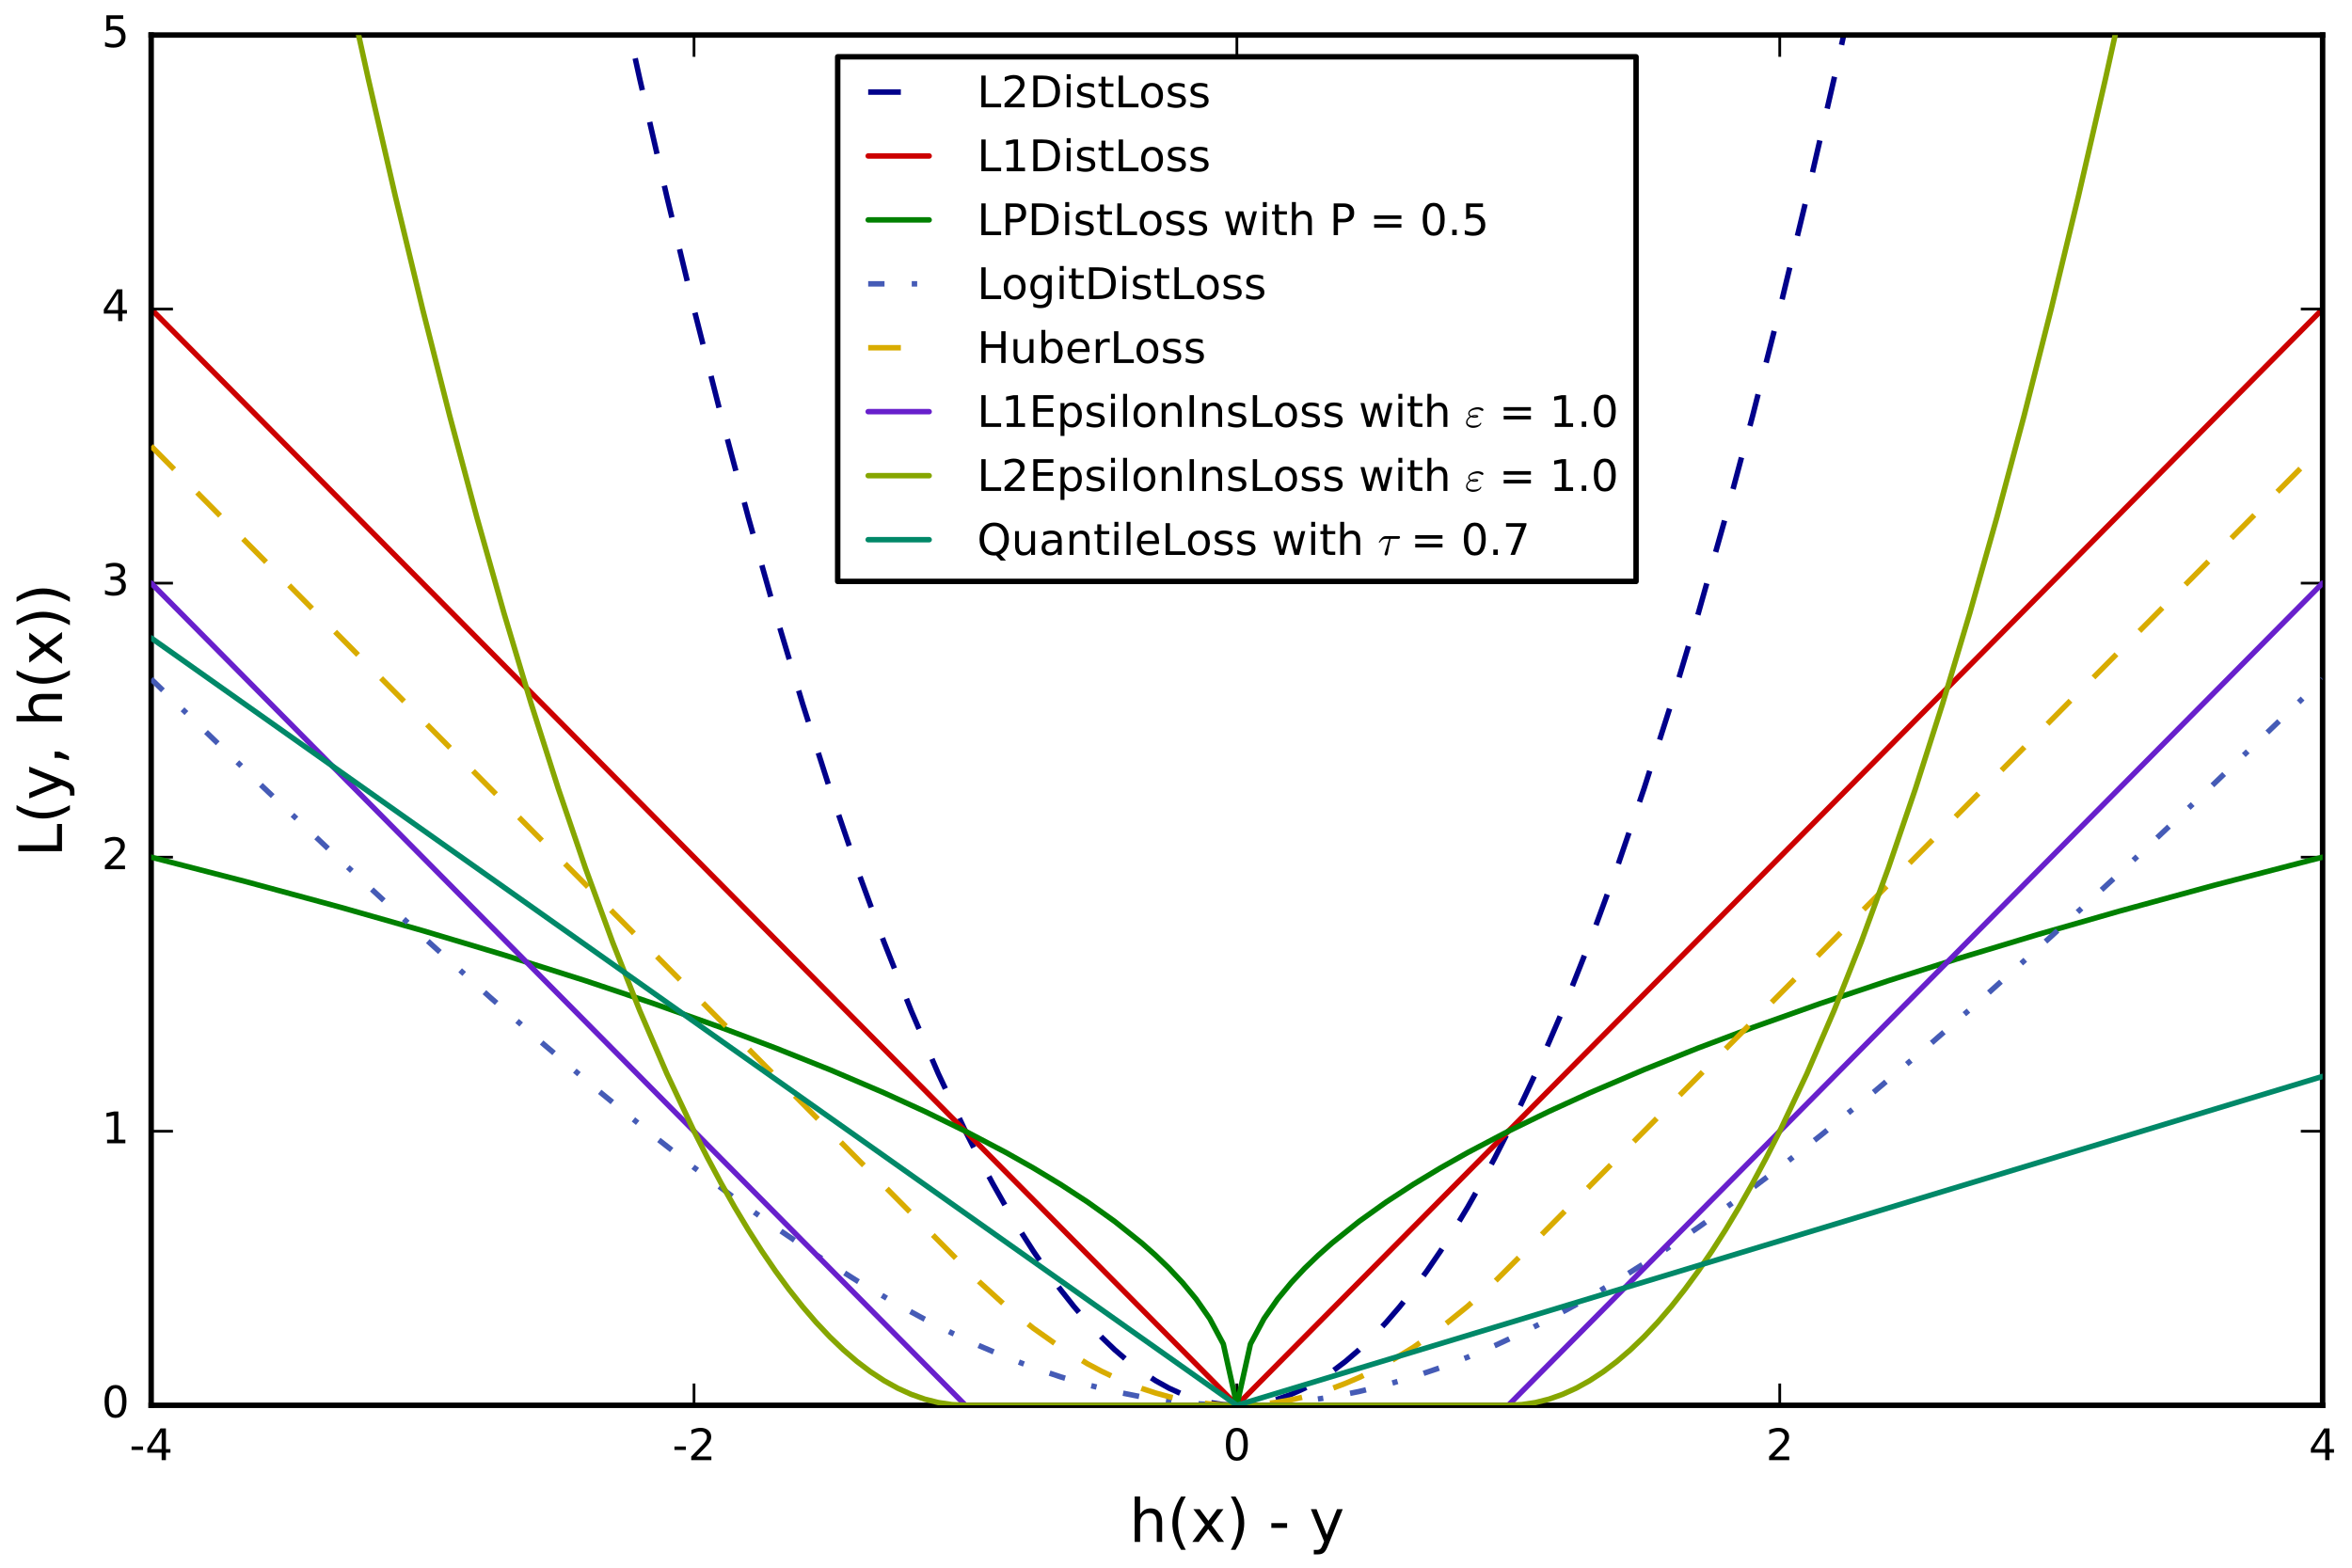 <?xml version="1.0" encoding="utf-8" standalone="no"?>
<!DOCTYPE svg PUBLIC "-//W3C//DTD SVG 1.1//EN"
  "http://www.w3.org/Graphics/SVG/1.1/DTD/svg11.dtd">
<!-- Created with matplotlib (http://matplotlib.org/) -->
<svg height="288pt" version="1.1" viewBox="0 0 432 288" width="432pt" xmlns="http://www.w3.org/2000/svg" xmlns:xlink="http://www.w3.org/1999/xlink">
 <defs>
  <style type="text/css">
*{stroke-linecap:butt;stroke-linejoin:round;stroke-miterlimit:100000;}
  </style>
 </defs>
 <g id="figure_1">
  <g id="patch_1">
   <path d="M 0 288 
L 432 288 
L 432 0 
L 0 0 
z
" style="fill:#ffffff;"/>
  </g>
  <g id="axes_1">
   <g id="patch_2">
    <path d="M 27.765 258.165 
L 426.6 258.165 
L 426.6 6.435 
L 27.765 6.435 
z
" style="fill:#ffffff;"/>
   </g>
   <g id="line2d_1">
    <path clip-path="url(#pfa6765a7cf)" d="M 114.077 -1 
L 117.503 14.49 
L 122.488 36.139 
L 127.474 56.781 
L 132.459 76.416 
L 137.444 95.044 
L 142.43 112.665 
L 147.415 129.279 
L 152.401 144.887 
L 157.386 159.487 
L 162.372 173.08 
L 167.357 185.667 
L 172.343 197.247 
L 177.328 207.819 
L 179.821 212.728 
L 182.313 217.385 
L 184.806 221.79 
L 187.299 225.944 
L 189.792 229.846 
L 192.284 233.496 
L 194.777 236.894 
L 197.27 240.041 
L 199.763 242.936 
L 202.255 245.579 
L 204.748 247.97 
L 207.241 250.11 
L 209.733 251.998 
L 212.226 253.634 
L 214.719 255.019 
L 217.212 256.152 
L 219.704 257.033 
L 222.197 257.662 
L 224.69 258.039 
L 227.183 258.165 
L 229.675 258.039 
L 232.168 257.662 
L 234.661 257.033 
L 237.153 256.152 
L 239.646 255.019 
L 242.139 253.634 
L 244.632 251.998 
L 247.124 250.11 
L 249.617 247.97 
L 252.11 245.579 
L 254.602 242.936 
L 257.095 240.041 
L 259.588 236.894 
L 262.081 233.496 
L 264.573 229.846 
L 267.066 225.944 
L 269.559 221.79 
L 272.052 217.385 
L 274.544 212.728 
L 277.037 207.819 
L 282.022 197.247 
L 287.008 185.667 
L 291.993 173.08 
L 296.979 159.487 
L 301.964 144.887 
L 306.95 129.279 
L 311.935 112.665 
L 316.921 95.044 
L 321.906 76.416 
L 326.891 56.781 
L 331.877 36.139 
L 336.862 14.49 
L 340.288 -1 
L 340.288 -1 
" style="fill:none;stroke:#00008b;stroke-dasharray:6,6;stroke-dashoffset:0.0;"/>
   </g>
   <g id="line2d_2">
    <path clip-path="url(#pfa6765a7cf)" d="M 27.765 56.781 
L 227.183 258.165 
L 426.6 56.781 
L 426.6 56.781 
" style="fill:none;stroke:#cc0000;stroke-linecap:round;"/>
   </g>
   <g id="patch_3">
    <path d="M 27.765 6.435 
L 426.6 6.435 
" style="fill:none;stroke:#000000;stroke-linecap:square;stroke-linejoin:miter;"/>
   </g>
   <g id="patch_4">
    <path d="M 426.6 258.165 
L 426.6 6.435 
" style="fill:none;stroke:#000000;stroke-linecap:square;stroke-linejoin:miter;"/>
   </g>
   <g id="patch_5">
    <path d="M 27.765 258.165 
L 426.6 258.165 
" style="fill:none;stroke:#000000;stroke-linecap:square;stroke-linejoin:miter;"/>
   </g>
   <g id="patch_6">
    <path d="M 27.765 258.165 
L 27.765 6.435 
" style="fill:none;stroke:#000000;stroke-linecap:square;stroke-linejoin:miter;"/>
   </g>
   <g id="matplotlib.axis_1">
    <g id="xtick_1">
     <g id="line2d_3">
      <defs>
       <path d="M 0 0 
L 0 -4 
" id="m6220f6963b" style="stroke:#000000;stroke-width:0.5;"/>
      </defs>
      <g>
       <use style="stroke:#000000;stroke-width:0.5;" x="27.765" xlink:href="#m6220f6963b" y="258.165"/>
      </g>
     </g>
     <g id="line2d_4">
      <defs>
       <path d="M 0 0 
L 0 4 
" id="maa7e0465c7" style="stroke:#000000;stroke-width:0.5;"/>
      </defs>
      <g>
       <use style="stroke:#000000;stroke-width:0.5;" x="27.765" xlink:href="#maa7e0465c7" y="6.435"/>
      </g>
     </g>
     <g id="text_1">
      <!-- -4 -->
      <defs>
       <path d="M 4.891 31.391 
L 31.203 31.391 
L 31.203 23.391 
L 4.891 23.391 
z
" id="BitstreamVeraSans-Roman-2d"/>
       <path d="M 37.797 64.312 
L 12.891 25.391 
L 37.797 25.391 
z
M 35.203 72.906 
L 47.609 72.906 
L 47.609 25.391 
L 58.016 25.391 
L 58.016 17.188 
L 47.609 17.188 
L 47.609 0 
L 37.797 0 
L 37.797 17.188 
L 4.891 17.188 
L 4.891 26.703 
z
" id="BitstreamVeraSans-Roman-34"/>
      </defs>
      <g transform="translate(23.777 268.244)scale(0.08 -0.08)">
       <use xlink:href="#BitstreamVeraSans-Roman-2d"/>
       <use x="36.084" xlink:href="#BitstreamVeraSans-Roman-34"/>
      </g>
     </g>
    </g>
    <g id="xtick_2">
     <g id="line2d_5">
      <g>
       <use style="stroke:#000000;stroke-width:0.5;" x="127.474" xlink:href="#m6220f6963b" y="258.165"/>
      </g>
     </g>
     <g id="line2d_6">
      <g>
       <use style="stroke:#000000;stroke-width:0.5;" x="127.474" xlink:href="#maa7e0465c7" y="6.435"/>
      </g>
     </g>
     <g id="text_2">
      <!-- -2 -->
      <defs>
       <path d="M 19.188 8.297 
L 53.609 8.297 
L 53.609 0 
L 7.328 0 
L 7.328 8.297 
Q 12.938 14.109 22.625 23.891 
Q 32.328 33.688 34.812 36.531 
Q 39.547 41.844 41.422 45.531 
Q 43.312 49.219 43.312 52.781 
Q 43.312 58.594 39.234 62.25 
Q 35.156 65.922 28.609 65.922 
Q 23.969 65.922 18.812 64.312 
Q 13.672 62.703 7.812 59.422 
L 7.812 69.391 
Q 13.766 71.781 18.938 73 
Q 24.125 74.219 28.422 74.219 
Q 39.75 74.219 46.484 68.547 
Q 53.219 62.891 53.219 53.422 
Q 53.219 48.922 51.531 44.891 
Q 49.859 40.875 45.406 35.406 
Q 44.188 33.984 37.641 27.219 
Q 31.109 20.453 19.188 8.297 
" id="BitstreamVeraSans-Roman-32"/>
      </defs>
      <g transform="translate(123.485 268.244)scale(0.08 -0.08)">
       <use xlink:href="#BitstreamVeraSans-Roman-2d"/>
       <use x="36.084" xlink:href="#BitstreamVeraSans-Roman-32"/>
      </g>
     </g>
    </g>
    <g id="xtick_3">
     <g id="line2d_7">
      <g>
       <use style="stroke:#000000;stroke-width:0.5;" x="227.183" xlink:href="#m6220f6963b" y="258.165"/>
      </g>
     </g>
     <g id="line2d_8">
      <g>
       <use style="stroke:#000000;stroke-width:0.5;" x="227.183" xlink:href="#maa7e0465c7" y="6.435"/>
      </g>
     </g>
     <g id="text_3">
      <!-- 0 -->
      <defs>
       <path d="M 31.781 66.406 
Q 24.172 66.406 20.328 58.906 
Q 16.5 51.422 16.5 36.375 
Q 16.5 21.391 20.328 13.891 
Q 24.172 6.391 31.781 6.391 
Q 39.453 6.391 43.281 13.891 
Q 47.125 21.391 47.125 36.375 
Q 47.125 51.422 43.281 58.906 
Q 39.453 66.406 31.781 66.406 
M 31.781 74.219 
Q 44.047 74.219 50.516 64.516 
Q 56.984 54.828 56.984 36.375 
Q 56.984 17.969 50.516 8.266 
Q 44.047 -1.422 31.781 -1.422 
Q 19.531 -1.422 13.062 8.266 
Q 6.594 17.969 6.594 36.375 
Q 6.594 54.828 13.062 64.516 
Q 19.531 74.219 31.781 74.219 
" id="BitstreamVeraSans-Roman-30"/>
      </defs>
      <g transform="translate(224.637 268.244)scale(0.08 -0.08)">
       <use xlink:href="#BitstreamVeraSans-Roman-30"/>
      </g>
     </g>
    </g>
    <g id="xtick_4">
     <g id="line2d_9">
      <g>
       <use style="stroke:#000000;stroke-width:0.5;" x="326.891" xlink:href="#m6220f6963b" y="258.165"/>
      </g>
     </g>
     <g id="line2d_10">
      <g>
       <use style="stroke:#000000;stroke-width:0.5;" x="326.891" xlink:href="#maa7e0465c7" y="6.435"/>
      </g>
     </g>
     <g id="text_4">
      <!-- 2 -->
      <g transform="translate(324.346 268.244)scale(0.08 -0.08)">
       <use xlink:href="#BitstreamVeraSans-Roman-32"/>
      </g>
     </g>
    </g>
    <g id="xtick_5">
     <g id="line2d_11">
      <g>
       <use style="stroke:#000000;stroke-width:0.5;" x="426.6" xlink:href="#m6220f6963b" y="258.165"/>
      </g>
     </g>
     <g id="line2d_12">
      <g>
       <use style="stroke:#000000;stroke-width:0.5;" x="426.6" xlink:href="#maa7e0465c7" y="6.435"/>
      </g>
     </g>
     <g id="text_5">
      <!-- 4 -->
      <g transform="translate(424.055 268.244)scale(0.08 -0.08)">
       <use xlink:href="#BitstreamVeraSans-Roman-34"/>
      </g>
     </g>
    </g>
    <g id="text_6">
     <!-- h(x) - y -->
     <defs>
      <path id="BitstreamVeraSans-Roman-20"/>
      <path d="M 8.016 75.875 
L 15.828 75.875 
Q 23.141 64.359 26.781 53.312 
Q 30.422 42.281 30.422 31.391 
Q 30.422 20.453 26.781 9.375 
Q 23.141 -1.703 15.828 -13.188 
L 8.016 -13.188 
Q 14.5 -2 17.703 9.062 
Q 20.906 20.125 20.906 31.391 
Q 20.906 42.672 17.703 53.656 
Q 14.5 64.656 8.016 75.875 
" id="BitstreamVeraSans-Roman-29"/>
      <path d="M 31 75.875 
Q 24.469 64.656 21.281 53.656 
Q 18.109 42.672 18.109 31.391 
Q 18.109 20.125 21.312 9.062 
Q 24.516 -2 31 -13.188 
L 23.188 -13.188 
Q 15.875 -1.703 12.234 9.375 
Q 8.594 20.453 8.594 31.391 
Q 8.594 42.281 12.203 53.312 
Q 15.828 64.359 23.188 75.875 
z
" id="BitstreamVeraSans-Roman-28"/>
      <path d="M 54.891 33.016 
L 54.891 0 
L 45.906 0 
L 45.906 32.719 
Q 45.906 40.484 42.875 44.328 
Q 39.844 48.188 33.797 48.188 
Q 26.516 48.188 22.312 43.547 
Q 18.109 38.922 18.109 30.906 
L 18.109 0 
L 9.078 0 
L 9.078 75.984 
L 18.109 75.984 
L 18.109 46.188 
Q 21.344 51.125 25.703 53.562 
Q 30.078 56 35.797 56 
Q 45.219 56 50.047 50.172 
Q 54.891 44.344 54.891 33.016 
" id="BitstreamVeraSans-Roman-68"/>
      <path d="M 54.891 54.688 
L 35.109 28.078 
L 55.906 0 
L 45.312 0 
L 29.391 21.484 
L 13.484 0 
L 2.875 0 
L 24.125 28.609 
L 4.688 54.688 
L 15.281 54.688 
L 29.781 35.203 
L 44.281 54.688 
z
" id="BitstreamVeraSans-Roman-78"/>
      <path d="M 32.172 -5.078 
Q 28.375 -14.844 24.75 -17.812 
Q 21.141 -20.797 15.094 -20.797 
L 7.906 -20.797 
L 7.906 -13.281 
L 13.188 -13.281 
Q 16.891 -13.281 18.938 -11.516 
Q 21 -9.766 23.484 -3.219 
L 25.094 0.875 
L 2.984 54.688 
L 12.5 54.688 
L 29.594 11.922 
L 46.688 54.688 
L 56.203 54.688 
z
" id="BitstreamVeraSans-Roman-79"/>
     </defs>
     <g transform="translate(207.414 283.266)scale(0.11 -0.11)">
      <use xlink:href="#BitstreamVeraSans-Roman-68"/>
      <use x="63.379" xlink:href="#BitstreamVeraSans-Roman-28"/>
      <use x="102.393" xlink:href="#BitstreamVeraSans-Roman-78"/>
      <use x="161.572" xlink:href="#BitstreamVeraSans-Roman-29"/>
      <use x="200.586" xlink:href="#BitstreamVeraSans-Roman-20"/>
      <use x="232.373" xlink:href="#BitstreamVeraSans-Roman-2d"/>
      <use x="268.457" xlink:href="#BitstreamVeraSans-Roman-20"/>
      <use x="300.244" xlink:href="#BitstreamVeraSans-Roman-79"/>
     </g>
    </g>
   </g>
   <g id="matplotlib.axis_2">
    <g id="ytick_1">
     <g id="line2d_13">
      <defs>
       <path d="M 0 0 
L 4 0 
" id="m9eb22f2633" style="stroke:#000000;stroke-width:0.5;"/>
      </defs>
      <g>
       <use style="stroke:#000000;stroke-width:0.5;" x="27.765" xlink:href="#m9eb22f2633" y="258.165"/>
      </g>
     </g>
     <g id="line2d_14">
      <defs>
       <path d="M 0 0 
L -4 0 
" id="m5fd33e40d2" style="stroke:#000000;stroke-width:0.5;"/>
      </defs>
      <g>
       <use style="stroke:#000000;stroke-width:0.5;" x="426.6" xlink:href="#m5fd33e40d2" y="258.165"/>
      </g>
     </g>
     <g id="text_7">
      <!-- 0 -->
      <g transform="translate(18.675 260.373)scale(0.08 -0.08)">
       <use xlink:href="#BitstreamVeraSans-Roman-30"/>
      </g>
     </g>
    </g>
    <g id="ytick_2">
     <g id="line2d_15">
      <g>
       <use style="stroke:#000000;stroke-width:0.5;" x="27.765" xlink:href="#m9eb22f2633" y="207.819"/>
      </g>
     </g>
     <g id="line2d_16">
      <g>
       <use style="stroke:#000000;stroke-width:0.5;" x="426.6" xlink:href="#m5fd33e40d2" y="207.819"/>
      </g>
     </g>
     <g id="text_8">
      <!-- 1 -->
      <defs>
       <path d="M 12.406 8.297 
L 28.516 8.297 
L 28.516 63.922 
L 10.984 60.406 
L 10.984 69.391 
L 28.422 72.906 
L 38.281 72.906 
L 38.281 8.297 
L 54.391 8.297 
L 54.391 0 
L 12.406 0 
z
" id="BitstreamVeraSans-Roman-31"/>
      </defs>
      <g transform="translate(18.675 210.027)scale(0.08 -0.08)">
       <use xlink:href="#BitstreamVeraSans-Roman-31"/>
      </g>
     </g>
    </g>
    <g id="ytick_3">
     <g id="line2d_17">
      <g>
       <use style="stroke:#000000;stroke-width:0.5;" x="27.765" xlink:href="#m9eb22f2633" y="157.473"/>
      </g>
     </g>
     <g id="line2d_18">
      <g>
       <use style="stroke:#000000;stroke-width:0.5;" x="426.6" xlink:href="#m5fd33e40d2" y="157.473"/>
      </g>
     </g>
     <g id="text_9">
      <!-- 2 -->
      <g transform="translate(18.675 159.681)scale(0.08 -0.08)">
       <use xlink:href="#BitstreamVeraSans-Roman-32"/>
      </g>
     </g>
    </g>
    <g id="ytick_4">
     <g id="line2d_19">
      <g>
       <use style="stroke:#000000;stroke-width:0.5;" x="27.765" xlink:href="#m9eb22f2633" y="107.127"/>
      </g>
     </g>
     <g id="line2d_20">
      <g>
       <use style="stroke:#000000;stroke-width:0.5;" x="426.6" xlink:href="#m5fd33e40d2" y="107.127"/>
      </g>
     </g>
     <g id="text_10">
      <!-- 3 -->
      <defs>
       <path d="M 40.578 39.312 
Q 47.656 37.797 51.625 33 
Q 55.609 28.219 55.609 21.188 
Q 55.609 10.406 48.188 4.484 
Q 40.766 -1.422 27.094 -1.422 
Q 22.516 -1.422 17.656 -0.516 
Q 12.797 0.391 7.625 2.203 
L 7.625 11.719 
Q 11.719 9.328 16.594 8.109 
Q 21.484 6.891 26.812 6.891 
Q 36.078 6.891 40.938 10.547 
Q 45.797 14.203 45.797 21.188 
Q 45.797 27.641 41.281 31.266 
Q 36.766 34.906 28.719 34.906 
L 20.219 34.906 
L 20.219 43.016 
L 29.109 43.016 
Q 36.375 43.016 40.234 45.922 
Q 44.094 48.828 44.094 54.297 
Q 44.094 59.906 40.109 62.906 
Q 36.141 65.922 28.719 65.922 
Q 24.656 65.922 20.016 65.031 
Q 15.375 64.156 9.812 62.312 
L 9.812 71.094 
Q 15.438 72.656 20.344 73.438 
Q 25.25 74.219 29.594 74.219 
Q 40.828 74.219 47.359 69.109 
Q 53.906 64.016 53.906 55.328 
Q 53.906 49.266 50.438 45.094 
Q 46.969 40.922 40.578 39.312 
" id="BitstreamVeraSans-Roman-33"/>
      </defs>
      <g transform="translate(18.675 109.334)scale(0.08 -0.08)">
       <use xlink:href="#BitstreamVeraSans-Roman-33"/>
      </g>
     </g>
    </g>
    <g id="ytick_5">
     <g id="line2d_21">
      <g>
       <use style="stroke:#000000;stroke-width:0.5;" x="27.765" xlink:href="#m9eb22f2633" y="56.781"/>
      </g>
     </g>
     <g id="line2d_22">
      <g>
       <use style="stroke:#000000;stroke-width:0.5;" x="426.6" xlink:href="#m5fd33e40d2" y="56.781"/>
      </g>
     </g>
     <g id="text_11">
      <!-- 4 -->
      <g transform="translate(18.675 58.988)scale(0.08 -0.08)">
       <use xlink:href="#BitstreamVeraSans-Roman-34"/>
      </g>
     </g>
    </g>
    <g id="ytick_6">
     <g id="line2d_23">
      <g>
       <use style="stroke:#000000;stroke-width:0.5;" x="27.765" xlink:href="#m9eb22f2633" y="6.435"/>
      </g>
     </g>
     <g id="line2d_24">
      <g>
       <use style="stroke:#000000;stroke-width:0.5;" x="426.6" xlink:href="#m5fd33e40d2" y="6.435"/>
      </g>
     </g>
     <g id="text_12">
      <!-- 5 -->
      <defs>
       <path d="M 10.797 72.906 
L 49.516 72.906 
L 49.516 64.594 
L 19.828 64.594 
L 19.828 46.734 
Q 21.969 47.469 24.109 47.828 
Q 26.266 48.188 28.422 48.188 
Q 40.625 48.188 47.75 41.5 
Q 54.891 34.812 54.891 23.391 
Q 54.891 11.625 47.562 5.094 
Q 40.234 -1.422 26.906 -1.422 
Q 22.312 -1.422 17.547 -0.641 
Q 12.797 0.141 7.719 1.703 
L 7.719 11.625 
Q 12.109 9.234 16.797 8.062 
Q 21.484 6.891 26.703 6.891 
Q 35.156 6.891 40.078 11.328 
Q 45.016 15.766 45.016 23.391 
Q 45.016 31 40.078 35.438 
Q 35.156 39.891 26.703 39.891 
Q 22.75 39.891 18.812 39.016 
Q 14.891 38.141 10.797 36.281 
z
" id="BitstreamVeraSans-Roman-35"/>
      </defs>
      <g transform="translate(18.675 8.642)scale(0.08 -0.08)">
       <use xlink:href="#BitstreamVeraSans-Roman-35"/>
      </g>
     </g>
    </g>
    <g id="text_13">
     <!-- L(y, h(x)) -->
     <defs>
      <path d="M 11.719 12.406 
L 22.016 12.406 
L 22.016 4 
L 14.016 -11.625 
L 7.719 -11.625 
L 11.719 4 
z
" id="BitstreamVeraSans-Roman-2c"/>
      <path d="M 9.812 72.906 
L 19.672 72.906 
L 19.672 8.297 
L 55.172 8.297 
L 55.172 0 
L 9.812 0 
z
" id="BitstreamVeraSans-Roman-4c"/>
     </defs>
     <g transform="translate(11.387 157.44)rotate(-90.0)scale(0.11 -0.11)">
      <use xlink:href="#BitstreamVeraSans-Roman-4c"/>
      <use x="55.713" xlink:href="#BitstreamVeraSans-Roman-28"/>
      <use x="94.727" xlink:href="#BitstreamVeraSans-Roman-79"/>
      <use x="153.906" xlink:href="#BitstreamVeraSans-Roman-2c"/>
      <use x="185.693" xlink:href="#BitstreamVeraSans-Roman-20"/>
      <use x="217.48" xlink:href="#BitstreamVeraSans-Roman-68"/>
      <use x="280.859" xlink:href="#BitstreamVeraSans-Roman-28"/>
      <use x="319.873" xlink:href="#BitstreamVeraSans-Roman-78"/>
      <use x="379.053" xlink:href="#BitstreamVeraSans-Roman-29"/>
      <use x="418.066" xlink:href="#BitstreamVeraSans-Roman-29"/>
     </g>
    </g>
   </g>
   <g id="line2d_25">
    <path clip-path="url(#pfa6765a7cf)" d="M 27.765 157.473 
L 45.214 161.979 
L 62.663 166.707 
L 77.619 170.963 
L 92.575 175.438 
L 107.532 180.169 
L 119.995 184.343 
L 132.459 188.768 
L 142.43 192.522 
L 152.401 196.504 
L 162.372 200.762 
L 169.85 204.175 
L 177.328 207.819 
L 184.806 211.749 
L 189.792 214.564 
L 194.777 217.575 
L 199.763 220.828 
L 204.748 224.392 
L 209.733 228.38 
L 212.226 230.59 
L 214.719 232.992 
L 217.212 235.65 
L 219.704 238.666 
L 222.197 242.245 
L 224.69 246.908 
L 227.183 258.165 
L 229.675 246.908 
L 232.168 242.245 
L 234.661 238.666 
L 237.153 235.65 
L 239.646 232.992 
L 242.139 230.59 
L 244.632 228.38 
L 249.617 224.392 
L 254.602 220.828 
L 259.588 217.575 
L 264.573 214.564 
L 269.559 211.749 
L 277.037 207.819 
L 284.515 204.175 
L 291.993 200.762 
L 301.964 196.504 
L 311.935 192.522 
L 321.906 188.768 
L 334.37 184.343 
L 346.833 180.169 
L 359.297 176.208 
L 374.253 171.693 
L 389.21 167.403 
L 406.659 162.64 
L 424.108 158.104 
L 426.6 157.473 
L 426.6 157.473 
" style="fill:none;stroke:#008000;stroke-linecap:round;"/>
   </g>
   <g id="line2d_26">
    <path clip-path="url(#pfa6765a7cf)" d="M 27.765 124.748 
L 47.706 143.999 
L 62.663 158.171 
L 77.619 172.029 
L 90.083 183.268 
L 100.054 192.007 
L 110.025 200.474 
L 119.995 208.621 
L 127.474 214.487 
L 134.952 220.115 
L 142.43 225.477 
L 149.908 230.543 
L 157.386 235.281 
L 164.864 239.66 
L 169.85 242.363 
L 174.835 244.883 
L 179.821 247.209 
L 184.806 249.333 
L 189.792 251.245 
L 194.777 252.939 
L 199.763 254.405 
L 204.748 255.638 
L 209.733 256.631 
L 214.719 257.381 
L 219.704 257.882 
L 224.69 258.134 
L 229.675 258.134 
L 234.661 257.882 
L 239.646 257.381 
L 244.632 256.631 
L 249.617 255.638 
L 254.602 254.405 
L 259.588 252.939 
L 264.573 251.245 
L 269.559 249.333 
L 274.544 247.209 
L 279.53 244.883 
L 284.515 242.363 
L 289.501 239.66 
L 296.979 235.281 
L 304.457 230.543 
L 311.935 225.477 
L 319.413 220.115 
L 326.891 214.487 
L 334.37 208.621 
L 344.34 200.474 
L 354.311 192.007 
L 364.282 183.268 
L 376.746 172.029 
L 389.21 160.504 
L 404.166 146.38 
L 421.615 129.592 
L 426.6 124.748 
L 426.6 124.748 
" style="fill:none;stroke:#455bb6;stroke-dasharray:3,5,1,5;stroke-dashoffset:0.0;"/>
   </g>
   <g id="line2d_27">
    <path clip-path="url(#pfa6765a7cf)" d="M 27.765 81.954 
L 179.821 235.447 
L 184.806 239.978 
L 189.792 244.006 
L 194.777 247.53 
L 199.763 250.55 
L 202.255 251.872 
L 204.748 253.068 
L 207.241 254.138 
L 209.733 255.082 
L 212.226 255.9 
L 214.719 256.592 
L 217.212 257.158 
L 219.704 257.599 
L 222.197 257.914 
L 224.69 258.102 
L 227.183 258.165 
L 229.675 258.102 
L 232.168 257.914 
L 234.661 257.599 
L 237.153 257.158 
L 239.646 256.592 
L 242.139 255.9 
L 244.632 255.082 
L 247.124 254.138 
L 249.617 253.068 
L 252.11 251.872 
L 254.602 250.55 
L 259.588 247.53 
L 264.573 244.006 
L 269.559 239.978 
L 274.544 235.447 
L 282.022 227.958 
L 426.6 81.954 
L 426.6 81.954 
" style="fill:none;stroke:#d9ac00;stroke-dasharray:6,6;stroke-dashoffset:0.0;"/>
   </g>
   <g id="line2d_28">
    <path clip-path="url(#pfa6765a7cf)" d="M 27.765 107.127 
L 177.328 258.165 
L 277.037 258.165 
L 426.6 107.127 
L 426.6 107.127 
" style="fill:none;stroke:#6820cc;stroke-linecap:round;"/>
   </g>
   <g id="line2d_29">
    <path clip-path="url(#pfa6765a7cf)" d="M 64.222 -1 
L 67.648 14.49 
L 72.634 36.139 
L 77.619 56.781 
L 82.605 76.416 
L 87.59 95.044 
L 92.575 112.665 
L 97.561 129.279 
L 102.546 144.887 
L 107.532 159.487 
L 112.517 173.08 
L 117.503 185.667 
L 122.488 197.247 
L 127.474 207.819 
L 129.966 212.728 
L 132.459 217.385 
L 134.952 221.79 
L 137.444 225.944 
L 139.937 229.846 
L 142.43 233.496 
L 144.923 236.894 
L 147.415 240.041 
L 149.908 242.936 
L 152.401 245.579 
L 154.894 247.97 
L 157.386 250.11 
L 159.879 251.998 
L 162.372 253.634 
L 164.864 255.019 
L 167.357 256.152 
L 169.85 257.033 
L 172.343 257.662 
L 174.835 258.039 
L 177.328 258.165 
L 277.037 258.165 
L 279.53 258.039 
L 282.022 257.662 
L 284.515 257.033 
L 287.008 256.152 
L 289.501 255.019 
L 291.993 253.634 
L 294.486 251.998 
L 296.979 250.11 
L 299.471 247.97 
L 301.964 245.579 
L 304.457 242.936 
L 306.95 240.041 
L 309.442 236.894 
L 311.935 233.496 
L 314.428 229.846 
L 316.921 225.944 
L 319.413 221.79 
L 321.906 217.385 
L 324.399 212.728 
L 326.891 207.819 
L 331.877 197.247 
L 336.862 185.667 
L 341.848 173.08 
L 346.833 159.487 
L 351.819 144.887 
L 356.804 129.279 
L 361.79 112.665 
L 366.775 95.044 
L 371.76 76.416 
L 376.746 56.781 
L 381.731 36.139 
L 386.717 14.49 
L 390.143 -1 
L 390.143 -1 
" style="fill:none;stroke:#86a600;stroke-linecap:round;"/>
   </g>
   <g id="line2d_30">
    <path clip-path="url(#pfa6765a7cf)" d="M 27.765 117.196 
L 227.183 258.165 
L 426.6 197.75 
L 426.6 197.75 
" style="fill:none;stroke:#008868;stroke-linecap:round;"/>
   </g>
   <g id="legend_1">
    <g id="patch_7">
     <path d="M 153.863 106.81 
L 300.502 106.81 
L 300.502 10.435 
L 153.863 10.435 
z
" style="fill:#ffffff;stroke:#000000;stroke-linejoin:miter;"/>
    </g>
    <g id="line2d_31">
     <path d="M 159.463 16.913 
L 170.662 16.913 
" style="fill:none;stroke:#00008b;stroke-dasharray:6,6;stroke-dashoffset:0.0;"/>
    </g>
    <g id="line2d_32"/>
    <g id="text_14">
     <!-- L2DistLoss -->
     <defs>
      <path d="M 18.312 70.219 
L 18.312 54.688 
L 36.812 54.688 
L 36.812 47.703 
L 18.312 47.703 
L 18.312 18.016 
Q 18.312 11.328 20.141 9.422 
Q 21.969 7.516 27.594 7.516 
L 36.812 7.516 
L 36.812 0 
L 27.594 0 
Q 17.188 0 13.234 3.875 
Q 9.281 7.766 9.281 18.016 
L 9.281 47.703 
L 2.688 47.703 
L 2.688 54.688 
L 9.281 54.688 
L 9.281 70.219 
z
" id="BitstreamVeraSans-Roman-74"/>
      <path d="M 19.672 64.797 
L 19.672 8.109 
L 31.594 8.109 
Q 46.688 8.109 53.688 14.938 
Q 60.688 21.781 60.688 36.531 
Q 60.688 51.172 53.688 57.984 
Q 46.688 64.797 31.594 64.797 
z
M 9.812 72.906 
L 30.078 72.906 
Q 51.266 72.906 61.172 64.094 
Q 71.094 55.281 71.094 36.531 
Q 71.094 17.672 61.125 8.828 
Q 51.172 0 30.078 0 
L 9.812 0 
z
" id="BitstreamVeraSans-Roman-44"/>
      <path d="M 9.422 54.688 
L 18.406 54.688 
L 18.406 0 
L 9.422 0 
z
M 9.422 75.984 
L 18.406 75.984 
L 18.406 64.594 
L 9.422 64.594 
z
" id="BitstreamVeraSans-Roman-69"/>
      <path d="M 44.281 53.078 
L 44.281 44.578 
Q 40.484 46.531 36.375 47.5 
Q 32.281 48.484 27.875 48.484 
Q 21.188 48.484 17.844 46.438 
Q 14.5 44.391 14.5 40.281 
Q 14.5 37.156 16.891 35.375 
Q 19.281 33.594 26.516 31.984 
L 29.594 31.297 
Q 39.156 29.25 43.188 25.516 
Q 47.219 21.781 47.219 15.094 
Q 47.219 7.469 41.188 3.016 
Q 35.156 -1.422 24.609 -1.422 
Q 20.219 -1.422 15.453 -0.562 
Q 10.688 0.297 5.422 2 
L 5.422 11.281 
Q 10.406 8.688 15.234 7.391 
Q 20.062 6.109 24.812 6.109 
Q 31.156 6.109 34.562 8.281 
Q 37.984 10.453 37.984 14.406 
Q 37.984 18.062 35.516 20.016 
Q 33.062 21.969 24.703 23.781 
L 21.578 24.516 
Q 13.234 26.266 9.516 29.906 
Q 5.812 33.547 5.812 39.891 
Q 5.812 47.609 11.281 51.797 
Q 16.75 56 26.812 56 
Q 31.781 56 36.172 55.266 
Q 40.578 54.547 44.281 53.078 
" id="BitstreamVeraSans-Roman-73"/>
      <path d="M 30.609 48.391 
Q 23.391 48.391 19.188 42.75 
Q 14.984 37.109 14.984 27.297 
Q 14.984 17.484 19.156 11.844 
Q 23.344 6.203 30.609 6.203 
Q 37.797 6.203 41.984 11.859 
Q 46.188 17.531 46.188 27.297 
Q 46.188 37.016 41.984 42.703 
Q 37.797 48.391 30.609 48.391 
M 30.609 56 
Q 42.328 56 49.016 48.375 
Q 55.719 40.766 55.719 27.297 
Q 55.719 13.875 49.016 6.219 
Q 42.328 -1.422 30.609 -1.422 
Q 18.844 -1.422 12.172 6.219 
Q 5.516 13.875 5.516 27.297 
Q 5.516 40.766 12.172 48.375 
Q 18.844 56 30.609 56 
" id="BitstreamVeraSans-Roman-6f"/>
     </defs>
     <g transform="translate(179.463 19.713)scale(0.08 -0.08)">
      <use xlink:href="#BitstreamVeraSans-Roman-4c"/>
      <use x="55.713" xlink:href="#BitstreamVeraSans-Roman-32"/>
      <use x="119.336" xlink:href="#BitstreamVeraSans-Roman-44"/>
      <use x="196.338" xlink:href="#BitstreamVeraSans-Roman-69"/>
      <use x="224.121" xlink:href="#BitstreamVeraSans-Roman-73"/>
      <use x="276.221" xlink:href="#BitstreamVeraSans-Roman-74"/>
      <use x="315.43" xlink:href="#BitstreamVeraSans-Roman-4c"/>
      <use x="371.127" xlink:href="#BitstreamVeraSans-Roman-6f"/>
      <use x="432.309" xlink:href="#BitstreamVeraSans-Roman-73"/>
      <use x="484.408" xlink:href="#BitstreamVeraSans-Roman-73"/>
     </g>
    </g>
    <g id="line2d_33">
     <path d="M 159.463 28.656 
L 170.662 28.656 
" style="fill:none;stroke:#cc0000;stroke-linecap:round;"/>
    </g>
    <g id="line2d_34"/>
    <g id="text_15">
     <!-- L1DistLoss -->
     <g transform="translate(179.463 31.456)scale(0.08 -0.08)">
      <use xlink:href="#BitstreamVeraSans-Roman-4c"/>
      <use x="55.713" xlink:href="#BitstreamVeraSans-Roman-31"/>
      <use x="119.336" xlink:href="#BitstreamVeraSans-Roman-44"/>
      <use x="196.338" xlink:href="#BitstreamVeraSans-Roman-69"/>
      <use x="224.121" xlink:href="#BitstreamVeraSans-Roman-73"/>
      <use x="276.221" xlink:href="#BitstreamVeraSans-Roman-74"/>
      <use x="315.43" xlink:href="#BitstreamVeraSans-Roman-4c"/>
      <use x="371.127" xlink:href="#BitstreamVeraSans-Roman-6f"/>
      <use x="432.309" xlink:href="#BitstreamVeraSans-Roman-73"/>
      <use x="484.408" xlink:href="#BitstreamVeraSans-Roman-73"/>
     </g>
    </g>
    <g id="line2d_35">
     <path d="M 159.463 40.398 
L 170.662 40.398 
" style="fill:none;stroke:#008000;stroke-linecap:round;"/>
    </g>
    <g id="line2d_36"/>
    <g id="text_16">
     <!-- LPDistLoss with P = 0.5 -->
     <defs>
      <path d="M 19.672 64.797 
L 19.672 37.406 
L 32.078 37.406 
Q 38.969 37.406 42.719 40.969 
Q 46.484 44.531 46.484 51.125 
Q 46.484 57.672 42.719 61.234 
Q 38.969 64.797 32.078 64.797 
z
M 9.812 72.906 
L 32.078 72.906 
Q 44.344 72.906 50.609 67.359 
Q 56.891 61.812 56.891 51.125 
Q 56.891 40.328 50.609 34.812 
Q 44.344 29.297 32.078 29.297 
L 19.672 29.297 
L 19.672 0 
L 9.812 0 
z
" id="BitstreamVeraSans-Roman-50"/>
      <path d="M 4.203 54.688 
L 13.188 54.688 
L 24.422 12.016 
L 35.594 54.688 
L 46.188 54.688 
L 57.422 12.016 
L 68.609 54.688 
L 77.594 54.688 
L 63.281 0 
L 52.688 0 
L 40.922 44.828 
L 29.109 0 
L 18.5 0 
z
" id="BitstreamVeraSans-Roman-77"/>
      <path d="M 10.688 12.406 
L 21 12.406 
L 21 0 
L 10.688 0 
z
" id="BitstreamVeraSans-Roman-2e"/>
      <path d="M 10.594 45.406 
L 73.188 45.406 
L 73.188 37.203 
L 10.594 37.203 
z
M 10.594 25.484 
L 73.188 25.484 
L 73.188 17.188 
L 10.594 17.188 
z
" id="BitstreamVeraSans-Roman-3d"/>
     </defs>
     <g transform="translate(179.463 43.198)scale(0.08 -0.08)">
      <use xlink:href="#BitstreamVeraSans-Roman-4c"/>
      <use x="55.713" xlink:href="#BitstreamVeraSans-Roman-50"/>
      <use x="116.016" xlink:href="#BitstreamVeraSans-Roman-44"/>
      <use x="193.018" xlink:href="#BitstreamVeraSans-Roman-69"/>
      <use x="220.801" xlink:href="#BitstreamVeraSans-Roman-73"/>
      <use x="272.9" xlink:href="#BitstreamVeraSans-Roman-74"/>
      <use x="312.109" xlink:href="#BitstreamVeraSans-Roman-4c"/>
      <use x="367.807" xlink:href="#BitstreamVeraSans-Roman-6f"/>
      <use x="428.988" xlink:href="#BitstreamVeraSans-Roman-73"/>
      <use x="481.088" xlink:href="#BitstreamVeraSans-Roman-73"/>
      <use x="533.188" xlink:href="#BitstreamVeraSans-Roman-20"/>
      <use x="564.975" xlink:href="#BitstreamVeraSans-Roman-77"/>
      <use x="646.762" xlink:href="#BitstreamVeraSans-Roman-69"/>
      <use x="674.545" xlink:href="#BitstreamVeraSans-Roman-74"/>
      <use x="713.754" xlink:href="#BitstreamVeraSans-Roman-68"/>
      <use x="777.133" xlink:href="#BitstreamVeraSans-Roman-20"/>
      <use x="808.92" xlink:href="#BitstreamVeraSans-Roman-50"/>
      <use x="869.223" xlink:href="#BitstreamVeraSans-Roman-20"/>
      <use x="901.01" xlink:href="#BitstreamVeraSans-Roman-3d"/>
      <use x="984.799" xlink:href="#BitstreamVeraSans-Roman-20"/>
      <use x="1016.586" xlink:href="#BitstreamVeraSans-Roman-30"/>
      <use x="1080.209" xlink:href="#BitstreamVeraSans-Roman-2e"/>
      <use x="1111.996" xlink:href="#BitstreamVeraSans-Roman-35"/>
     </g>
    </g>
    <g id="line2d_37">
     <path d="M 159.463 52.141 
L 170.662 52.141 
" style="fill:none;stroke:#455bb6;stroke-dasharray:3,5,1,5;stroke-dashoffset:0.0;"/>
    </g>
    <g id="line2d_38"/>
    <g id="text_17">
     <!-- LogitDistLoss -->
     <defs>
      <path d="M 45.406 27.984 
Q 45.406 37.75 41.375 43.109 
Q 37.359 48.484 30.078 48.484 
Q 22.859 48.484 18.828 43.109 
Q 14.797 37.75 14.797 27.984 
Q 14.797 18.266 18.828 12.891 
Q 22.859 7.516 30.078 7.516 
Q 37.359 7.516 41.375 12.891 
Q 45.406 18.266 45.406 27.984 
M 54.391 6.781 
Q 54.391 -7.172 48.188 -13.984 
Q 42 -20.797 29.203 -20.797 
Q 24.469 -20.797 20.266 -20.094 
Q 16.062 -19.391 12.109 -17.922 
L 12.109 -9.188 
Q 16.062 -11.328 19.922 -12.344 
Q 23.781 -13.375 27.781 -13.375 
Q 36.625 -13.375 41.016 -8.766 
Q 45.406 -4.156 45.406 5.172 
L 45.406 9.625 
Q 42.625 4.781 38.281 2.391 
Q 33.938 0 27.875 0 
Q 17.828 0 11.672 7.656 
Q 5.516 15.328 5.516 27.984 
Q 5.516 40.672 11.672 48.328 
Q 17.828 56 27.875 56 
Q 33.938 56 38.281 53.609 
Q 42.625 51.219 45.406 46.391 
L 45.406 54.688 
L 54.391 54.688 
z
" id="BitstreamVeraSans-Roman-67"/>
     </defs>
     <g transform="translate(179.463 54.941)scale(0.08 -0.08)">
      <use xlink:href="#BitstreamVeraSans-Roman-4c"/>
      <use x="55.697" xlink:href="#BitstreamVeraSans-Roman-6f"/>
      <use x="116.879" xlink:href="#BitstreamVeraSans-Roman-67"/>
      <use x="180.355" xlink:href="#BitstreamVeraSans-Roman-69"/>
      <use x="208.139" xlink:href="#BitstreamVeraSans-Roman-74"/>
      <use x="247.348" xlink:href="#BitstreamVeraSans-Roman-44"/>
      <use x="324.35" xlink:href="#BitstreamVeraSans-Roman-69"/>
      <use x="352.133" xlink:href="#BitstreamVeraSans-Roman-73"/>
      <use x="404.232" xlink:href="#BitstreamVeraSans-Roman-74"/>
      <use x="443.441" xlink:href="#BitstreamVeraSans-Roman-4c"/>
      <use x="499.139" xlink:href="#BitstreamVeraSans-Roman-6f"/>
      <use x="560.32" xlink:href="#BitstreamVeraSans-Roman-73"/>
      <use x="612.42" xlink:href="#BitstreamVeraSans-Roman-73"/>
     </g>
    </g>
    <g id="line2d_39">
     <path d="M 159.463 63.883 
L 170.662 63.883 
" style="fill:none;stroke:#d9ac00;stroke-dasharray:6,6;stroke-dashoffset:0.0;"/>
    </g>
    <g id="line2d_40"/>
    <g id="text_18">
     <!-- HuberLoss -->
     <defs>
      <path d="M 56.203 29.594 
L 56.203 25.203 
L 14.891 25.203 
Q 15.484 15.922 20.484 11.062 
Q 25.484 6.203 34.422 6.203 
Q 39.594 6.203 44.453 7.469 
Q 49.312 8.734 54.109 11.281 
L 54.109 2.781 
Q 49.266 0.734 44.188 -0.344 
Q 39.109 -1.422 33.891 -1.422 
Q 20.797 -1.422 13.156 6.188 
Q 5.516 13.812 5.516 26.812 
Q 5.516 40.234 12.766 48.109 
Q 20.016 56 32.328 56 
Q 43.359 56 49.781 48.891 
Q 56.203 41.797 56.203 29.594 
M 47.219 32.234 
Q 47.125 39.594 43.094 43.984 
Q 39.062 48.391 32.422 48.391 
Q 24.906 48.391 20.391 44.141 
Q 15.875 39.891 15.188 32.172 
z
" id="BitstreamVeraSans-Roman-65"/>
      <path d="M 41.109 46.297 
Q 39.594 47.172 37.812 47.578 
Q 36.031 48 33.891 48 
Q 26.266 48 22.188 43.047 
Q 18.109 38.094 18.109 28.812 
L 18.109 0 
L 9.078 0 
L 9.078 54.688 
L 18.109 54.688 
L 18.109 46.188 
Q 20.953 51.172 25.484 53.578 
Q 30.031 56 36.531 56 
Q 37.453 56 38.578 55.875 
Q 39.703 55.766 41.062 55.516 
z
" id="BitstreamVeraSans-Roman-72"/>
      <path d="M 8.5 21.578 
L 8.5 54.688 
L 17.484 54.688 
L 17.484 21.922 
Q 17.484 14.156 20.5 10.266 
Q 23.531 6.391 29.594 6.391 
Q 36.859 6.391 41.078 11.031 
Q 45.312 15.672 45.312 23.688 
L 45.312 54.688 
L 54.297 54.688 
L 54.297 0 
L 45.312 0 
L 45.312 8.406 
Q 42.047 3.422 37.719 1 
Q 33.406 -1.422 27.688 -1.422 
Q 18.266 -1.422 13.375 4.438 
Q 8.5 10.297 8.5 21.578 
" id="BitstreamVeraSans-Roman-75"/>
      <path d="M 48.688 27.297 
Q 48.688 37.203 44.609 42.844 
Q 40.531 48.484 33.406 48.484 
Q 26.266 48.484 22.188 42.844 
Q 18.109 37.203 18.109 27.297 
Q 18.109 17.391 22.188 11.75 
Q 26.266 6.109 33.406 6.109 
Q 40.531 6.109 44.609 11.75 
Q 48.688 17.391 48.688 27.297 
M 18.109 46.391 
Q 20.953 51.266 25.266 53.625 
Q 29.594 56 35.594 56 
Q 45.562 56 51.781 48.094 
Q 58.016 40.188 58.016 27.297 
Q 58.016 14.406 51.781 6.484 
Q 45.562 -1.422 35.594 -1.422 
Q 29.594 -1.422 25.266 0.953 
Q 20.953 3.328 18.109 8.203 
L 18.109 0 
L 9.078 0 
L 9.078 75.984 
L 18.109 75.984 
z
" id="BitstreamVeraSans-Roman-62"/>
      <path d="M 9.812 72.906 
L 19.672 72.906 
L 19.672 43.016 
L 55.516 43.016 
L 55.516 72.906 
L 65.375 72.906 
L 65.375 0 
L 55.516 0 
L 55.516 34.719 
L 19.672 34.719 
L 19.672 0 
L 9.812 0 
z
" id="BitstreamVeraSans-Roman-48"/>
     </defs>
     <g transform="translate(179.463 66.683)scale(0.08 -0.08)">
      <use xlink:href="#BitstreamVeraSans-Roman-48"/>
      <use x="75.195" xlink:href="#BitstreamVeraSans-Roman-75"/>
      <use x="138.574" xlink:href="#BitstreamVeraSans-Roman-62"/>
      <use x="202.051" xlink:href="#BitstreamVeraSans-Roman-65"/>
      <use x="263.574" xlink:href="#BitstreamVeraSans-Roman-72"/>
      <use x="304.688" xlink:href="#BitstreamVeraSans-Roman-4c"/>
      <use x="360.385" xlink:href="#BitstreamVeraSans-Roman-6f"/>
      <use x="421.566" xlink:href="#BitstreamVeraSans-Roman-73"/>
      <use x="473.666" xlink:href="#BitstreamVeraSans-Roman-73"/>
     </g>
    </g>
    <g id="line2d_41">
     <path d="M 159.463 75.627 
L 170.662 75.627 
" style="fill:none;stroke:#6820cc;stroke-linecap:round;"/>
    </g>
    <g id="line2d_42"/>
    <g id="text_19">
     <!-- L1EpsilonInsLoss with $\varepsilon$ = 1.0 -->
     <defs>
      <path d="M 54.891 33.016 
L 54.891 0 
L 45.906 0 
L 45.906 32.719 
Q 45.906 40.484 42.875 44.328 
Q 39.844 48.188 33.797 48.188 
Q 26.516 48.188 22.312 43.547 
Q 18.109 38.922 18.109 30.906 
L 18.109 0 
L 9.078 0 
L 9.078 54.688 
L 18.109 54.688 
L 18.109 46.188 
Q 21.344 51.125 25.703 53.562 
Q 30.078 56 35.797 56 
Q 45.219 56 50.047 50.172 
Q 54.891 44.344 54.891 33.016 
" id="BitstreamVeraSans-Roman-6e"/>
      <path d="M 9.422 75.984 
L 18.406 75.984 
L 18.406 0 
L 9.422 0 
z
" id="BitstreamVeraSans-Roman-6c"/>
      <path d="M 2.688 10.406 
Q 2.688 13.141 3.875 15.719 
Q 5.078 18.312 7 20.359 
Q 8.938 22.406 11.531 24.031 
Q 7.719 26.656 7.719 30.812 
Q 7.719 35.25 11.422 38.594 
Q 15.141 41.938 20.5 43.625 
Q 25.875 45.312 30.172 45.312 
Q 31.984 45.312 35.031 44.5 
Q 38.094 43.703 40.375 42.375 
Q 42.672 41.062 42.672 39.5 
Q 42.672 38.328 41.766 37.422 
Q 40.875 36.531 39.797 36.531 
Q 39.359 36.531 37.578 37.578 
Q 35.797 38.625 33.781 39.453 
Q 31.781 40.281 29.391 40.281 
Q 25.781 40.281 21.453 39.422 
Q 17.141 38.578 13.859 36.453 
Q 10.594 34.328 10.594 30.906 
Q 10.594 27.641 14.312 25.391 
Q 18.5 27.297 22.906 27.297 
Q 30.719 27.297 30.719 24.516 
Q 30.719 22.312 28.047 21.703 
Q 25.391 21.094 21.922 21.094 
Q 17.234 21.094 14.203 22.516 
Q 10.891 20.75 8.297 17.578 
Q 5.719 14.406 5.719 10.984 
Q 5.719 7.766 7.891 5.953 
Q 10.062 4.156 13.234 3.469 
Q 16.406 2.781 19.578 2.781 
Q 25.094 2.781 29.344 3.969 
Q 33.594 5.172 35.5 8.984 
Q 35.797 9.625 36.625 9.625 
Q 37.703 9.281 37.703 8.297 
Q 37.703 8.203 37.406 7.328 
Q 35.797 4.156 32.844 2 
Q 29.891 -0.141 26.25 -1.172 
Q 22.609 -2.203 18.797 -2.203 
Q 12.594 -2.203 7.641 1.109 
Q 2.688 4.438 2.688 10.406 
M 18.109 24.031 
Q 19.875 23.688 22.125 23.688 
Q 26.516 23.688 27.594 24.312 
Q 26.219 24.703 22.797 24.703 
Q 20.312 24.703 18.109 24.031 
" id="Cmmi10-22"/>
      <path d="M 9.812 72.906 
L 55.906 72.906 
L 55.906 64.594 
L 19.672 64.594 
L 19.672 43.016 
L 54.391 43.016 
L 54.391 34.719 
L 19.672 34.719 
L 19.672 8.297 
L 56.781 8.297 
L 56.781 0 
L 9.812 0 
z
" id="BitstreamVeraSans-Roman-45"/>
      <path d="M 18.109 8.203 
L 18.109 -20.797 
L 9.078 -20.797 
L 9.078 54.688 
L 18.109 54.688 
L 18.109 46.391 
Q 20.953 51.266 25.266 53.625 
Q 29.594 56 35.594 56 
Q 45.562 56 51.781 48.094 
Q 58.016 40.188 58.016 27.297 
Q 58.016 14.406 51.781 6.484 
Q 45.562 -1.422 35.594 -1.422 
Q 29.594 -1.422 25.266 0.953 
Q 20.953 3.328 18.109 8.203 
M 48.688 27.297 
Q 48.688 37.203 44.609 42.844 
Q 40.531 48.484 33.406 48.484 
Q 26.266 48.484 22.188 42.844 
Q 18.109 37.203 18.109 27.297 
Q 18.109 17.391 22.188 11.75 
Q 26.266 6.109 33.406 6.109 
Q 40.531 6.109 44.609 11.75 
Q 48.688 17.391 48.688 27.297 
" id="BitstreamVeraSans-Roman-70"/>
      <path d="M 9.812 72.906 
L 19.672 72.906 
L 19.672 0 
L 9.812 0 
z
" id="BitstreamVeraSans-Roman-49"/>
     </defs>
     <g transform="translate(179.463 78.427)scale(0.08 -0.08)">
      <use transform="translate(0.0 0.016)" xlink:href="#BitstreamVeraSans-Roman-4c"/>
      <use transform="translate(55.713 0.016)" xlink:href="#BitstreamVeraSans-Roman-31"/>
      <use transform="translate(119.336 0.016)" xlink:href="#BitstreamVeraSans-Roman-45"/>
      <use transform="translate(182.52 0.016)" xlink:href="#BitstreamVeraSans-Roman-70"/>
      <use transform="translate(245.996 0.016)" xlink:href="#BitstreamVeraSans-Roman-73"/>
      <use transform="translate(298.096 0.016)" xlink:href="#BitstreamVeraSans-Roman-69"/>
      <use transform="translate(325.879 0.016)" xlink:href="#BitstreamVeraSans-Roman-6c"/>
      <use transform="translate(353.662 0.016)" xlink:href="#BitstreamVeraSans-Roman-6f"/>
      <use transform="translate(414.844 0.016)" xlink:href="#BitstreamVeraSans-Roman-6e"/>
      <use transform="translate(478.223 0.016)" xlink:href="#BitstreamVeraSans-Roman-49"/>
      <use transform="translate(507.715 0.016)" xlink:href="#BitstreamVeraSans-Roman-6e"/>
      <use transform="translate(571.094 0.016)" xlink:href="#BitstreamVeraSans-Roman-73"/>
      <use transform="translate(623.193 0.016)" xlink:href="#BitstreamVeraSans-Roman-4c"/>
      <use transform="translate(678.906 0.016)" xlink:href="#BitstreamVeraSans-Roman-6f"/>
      <use transform="translate(740.088 0.016)" xlink:href="#BitstreamVeraSans-Roman-73"/>
      <use transform="translate(792.188 0.016)" xlink:href="#BitstreamVeraSans-Roman-73"/>
      <use transform="translate(844.287 0.016)" xlink:href="#BitstreamVeraSans-Roman-20"/>
      <use transform="translate(876.074 0.016)" xlink:href="#BitstreamVeraSans-Roman-77"/>
      <use transform="translate(957.861 0.016)" xlink:href="#BitstreamVeraSans-Roman-69"/>
      <use transform="translate(985.645 0.016)" xlink:href="#BitstreamVeraSans-Roman-74"/>
      <use transform="translate(1024.854 0.016)" xlink:href="#BitstreamVeraSans-Roman-68"/>
      <use transform="translate(1088.232 0.016)" xlink:href="#BitstreamVeraSans-Roman-20"/>
      <use transform="translate(1120.02 0.016)" xlink:href="#Cmmi10-22"/>
      <use transform="translate(1166.602 0.016)" xlink:href="#BitstreamVeraSans-Roman-20"/>
      <use transform="translate(1198.389 0.016)" xlink:href="#BitstreamVeraSans-Roman-3d"/>
      <use transform="translate(1282.178 0.016)" xlink:href="#BitstreamVeraSans-Roman-20"/>
      <use transform="translate(1313.965 0.016)" xlink:href="#BitstreamVeraSans-Roman-31"/>
      <use transform="translate(1377.588 0.016)" xlink:href="#BitstreamVeraSans-Roman-2e"/>
      <use transform="translate(1409.375 0.016)" xlink:href="#BitstreamVeraSans-Roman-30"/>
     </g>
    </g>
    <g id="line2d_43">
     <path d="M 159.463 87.387 
L 170.662 87.387 
" style="fill:none;stroke:#86a600;stroke-linecap:round;"/>
    </g>
    <g id="line2d_44"/>
    <g id="text_20">
     <!-- L2EpsilonInsLoss with $\varepsilon$ = 1.0 -->
     <g transform="translate(179.463 90.187)scale(0.08 -0.08)">
      <use transform="translate(0.0 0.016)" xlink:href="#BitstreamVeraSans-Roman-4c"/>
      <use transform="translate(55.713 0.016)" xlink:href="#BitstreamVeraSans-Roman-32"/>
      <use transform="translate(119.336 0.016)" xlink:href="#BitstreamVeraSans-Roman-45"/>
      <use transform="translate(182.52 0.016)" xlink:href="#BitstreamVeraSans-Roman-70"/>
      <use transform="translate(245.996 0.016)" xlink:href="#BitstreamVeraSans-Roman-73"/>
      <use transform="translate(298.096 0.016)" xlink:href="#BitstreamVeraSans-Roman-69"/>
      <use transform="translate(325.879 0.016)" xlink:href="#BitstreamVeraSans-Roman-6c"/>
      <use transform="translate(353.662 0.016)" xlink:href="#BitstreamVeraSans-Roman-6f"/>
      <use transform="translate(414.844 0.016)" xlink:href="#BitstreamVeraSans-Roman-6e"/>
      <use transform="translate(478.223 0.016)" xlink:href="#BitstreamVeraSans-Roman-49"/>
      <use transform="translate(507.715 0.016)" xlink:href="#BitstreamVeraSans-Roman-6e"/>
      <use transform="translate(571.094 0.016)" xlink:href="#BitstreamVeraSans-Roman-73"/>
      <use transform="translate(623.193 0.016)" xlink:href="#BitstreamVeraSans-Roman-4c"/>
      <use transform="translate(678.906 0.016)" xlink:href="#BitstreamVeraSans-Roman-6f"/>
      <use transform="translate(740.088 0.016)" xlink:href="#BitstreamVeraSans-Roman-73"/>
      <use transform="translate(792.188 0.016)" xlink:href="#BitstreamVeraSans-Roman-73"/>
      <use transform="translate(844.287 0.016)" xlink:href="#BitstreamVeraSans-Roman-20"/>
      <use transform="translate(876.074 0.016)" xlink:href="#BitstreamVeraSans-Roman-77"/>
      <use transform="translate(957.861 0.016)" xlink:href="#BitstreamVeraSans-Roman-69"/>
      <use transform="translate(985.645 0.016)" xlink:href="#BitstreamVeraSans-Roman-74"/>
      <use transform="translate(1024.854 0.016)" xlink:href="#BitstreamVeraSans-Roman-68"/>
      <use transform="translate(1088.232 0.016)" xlink:href="#BitstreamVeraSans-Roman-20"/>
      <use transform="translate(1120.02 0.016)" xlink:href="#Cmmi10-22"/>
      <use transform="translate(1166.602 0.016)" xlink:href="#BitstreamVeraSans-Roman-20"/>
      <use transform="translate(1198.389 0.016)" xlink:href="#BitstreamVeraSans-Roman-3d"/>
      <use transform="translate(1282.178 0.016)" xlink:href="#BitstreamVeraSans-Roman-20"/>
      <use transform="translate(1313.965 0.016)" xlink:href="#BitstreamVeraSans-Roman-31"/>
      <use transform="translate(1377.588 0.016)" xlink:href="#BitstreamVeraSans-Roman-2e"/>
      <use transform="translate(1409.375 0.016)" xlink:href="#BitstreamVeraSans-Roman-30"/>
     </g>
    </g>
    <g id="line2d_45">
     <path d="M 159.463 99.146 
L 170.662 99.146 
" style="fill:none;stroke:#008868;stroke-linecap:round;"/>
    </g>
    <g id="line2d_46"/>
    <g id="text_21">
     <!-- QuantileLoss with $\tau$ = 0.7 -->
     <defs>
      <path d="M 39.406 66.219 
Q 28.656 66.219 22.328 58.203 
Q 16.016 50.203 16.016 36.375 
Q 16.016 22.609 22.328 14.594 
Q 28.656 6.594 39.406 6.594 
Q 50.141 6.594 56.422 14.594 
Q 62.703 22.609 62.703 36.375 
Q 62.703 50.203 56.422 58.203 
Q 50.141 66.219 39.406 66.219 
M 53.219 1.312 
L 66.219 -12.891 
L 54.297 -12.891 
L 43.5 -1.219 
Q 41.891 -1.312 41.031 -1.359 
Q 40.188 -1.422 39.406 -1.422 
Q 24.031 -1.422 14.812 8.859 
Q 5.609 19.141 5.609 36.375 
Q 5.609 53.656 14.812 63.938 
Q 24.031 74.219 39.406 74.219 
Q 54.734 74.219 63.906 63.938 
Q 73.094 53.656 73.094 36.375 
Q 73.094 23.688 67.984 14.641 
Q 62.891 5.609 53.219 1.312 
" id="BitstreamVeraSans-Roman-51"/>
      <path d="M 15.578 1.516 
Q 15.578 2.203 15.719 2.594 
L 26.219 36.922 
L 17.188 36.922 
Q 13.531 36.922 10.344 34.625 
Q 7.172 32.328 5.078 28.812 
Q 4.891 28.422 4.5 28.422 
L 3.328 28.422 
Q 2.391 28.422 2.391 29.391 
Q 2.391 29.594 2.594 29.984 
Q 5.859 35.547 9.594 39.328 
Q 13.328 43.109 18.016 43.109 
L 48.688 43.109 
Q 49.75 43.109 50.484 42.375 
Q 51.219 41.656 51.219 40.578 
Q 51.219 39.109 50.172 38.016 
Q 49.125 36.922 47.609 36.922 
L 29.5 36.922 
L 22.797 2.391 
Q 22.406 0.781 21.328 -0.266 
Q 20.266 -1.312 18.609 -1.312 
Q 17.328 -1.312 16.453 -0.5 
Q 15.578 0.297 15.578 1.516 
" id="Cmmi10-bf"/>
      <path d="M 34.281 27.484 
Q 23.391 27.484 19.188 25 
Q 14.984 22.516 14.984 16.5 
Q 14.984 11.719 18.141 8.906 
Q 21.297 6.109 26.703 6.109 
Q 34.188 6.109 38.703 11.406 
Q 43.219 16.703 43.219 25.484 
L 43.219 27.484 
z
M 52.203 31.203 
L 52.203 0 
L 43.219 0 
L 43.219 8.297 
Q 40.141 3.328 35.547 0.953 
Q 30.953 -1.422 24.312 -1.422 
Q 15.922 -1.422 10.953 3.297 
Q 6 8.016 6 15.922 
Q 6 25.141 12.172 29.828 
Q 18.359 34.516 30.609 34.516 
L 43.219 34.516 
L 43.219 35.406 
Q 43.219 41.609 39.141 45 
Q 35.062 48.391 27.688 48.391 
Q 23 48.391 18.547 47.266 
Q 14.109 46.141 10.016 43.891 
L 10.016 52.203 
Q 14.938 54.109 19.578 55.047 
Q 24.219 56 28.609 56 
Q 40.484 56 46.344 49.844 
Q 52.203 43.703 52.203 31.203 
" id="BitstreamVeraSans-Roman-61"/>
      <path d="M 8.203 72.906 
L 55.078 72.906 
L 55.078 68.703 
L 28.609 0 
L 18.312 0 
L 43.219 64.594 
L 8.203 64.594 
z
" id="BitstreamVeraSans-Roman-37"/>
     </defs>
     <g transform="translate(179.463 101.946)scale(0.08 -0.08)">
      <use transform="translate(0.0 0.016)" xlink:href="#BitstreamVeraSans-Roman-51"/>
      <use transform="translate(78.711 0.016)" xlink:href="#BitstreamVeraSans-Roman-75"/>
      <use transform="translate(142.09 0.016)" xlink:href="#BitstreamVeraSans-Roman-61"/>
      <use transform="translate(203.369 0.016)" xlink:href="#BitstreamVeraSans-Roman-6e"/>
      <use transform="translate(266.748 0.016)" xlink:href="#BitstreamVeraSans-Roman-74"/>
      <use transform="translate(305.957 0.016)" xlink:href="#BitstreamVeraSans-Roman-69"/>
      <use transform="translate(333.74 0.016)" xlink:href="#BitstreamVeraSans-Roman-6c"/>
      <use transform="translate(361.523 0.016)" xlink:href="#BitstreamVeraSans-Roman-65"/>
      <use transform="translate(423.047 0.016)" xlink:href="#BitstreamVeraSans-Roman-4c"/>
      <use transform="translate(478.76 0.016)" xlink:href="#BitstreamVeraSans-Roman-6f"/>
      <use transform="translate(539.941 0.016)" xlink:href="#BitstreamVeraSans-Roman-73"/>
      <use transform="translate(592.041 0.016)" xlink:href="#BitstreamVeraSans-Roman-73"/>
      <use transform="translate(644.141 0.016)" xlink:href="#BitstreamVeraSans-Roman-20"/>
      <use transform="translate(675.928 0.016)" xlink:href="#BitstreamVeraSans-Roman-77"/>
      <use transform="translate(757.715 0.016)" xlink:href="#BitstreamVeraSans-Roman-69"/>
      <use transform="translate(785.498 0.016)" xlink:href="#BitstreamVeraSans-Roman-74"/>
      <use transform="translate(824.707 0.016)" xlink:href="#BitstreamVeraSans-Roman-68"/>
      <use transform="translate(888.086 0.016)" xlink:href="#BitstreamVeraSans-Roman-20"/>
      <use transform="translate(919.873 0.016)" xlink:href="#Cmmi10-bf"/>
      <use transform="translate(963.574 0.016)" xlink:href="#BitstreamVeraSans-Roman-20"/>
      <use transform="translate(995.361 0.016)" xlink:href="#BitstreamVeraSans-Roman-3d"/>
      <use transform="translate(1079.15 0.016)" xlink:href="#BitstreamVeraSans-Roman-20"/>
      <use transform="translate(1110.938 0.016)" xlink:href="#BitstreamVeraSans-Roman-30"/>
      <use transform="translate(1174.561 0.016)" xlink:href="#BitstreamVeraSans-Roman-2e"/>
      <use transform="translate(1206.238 0.016)" xlink:href="#BitstreamVeraSans-Roman-37"/>
     </g>
    </g>
   </g>
  </g>
 </g>
 <defs>
  <clipPath id="pfa6765a7cf">
   <rect height="251.731" width="398.836" x="27.765" y="6.435"/>
  </clipPath>
 </defs>
</svg>
